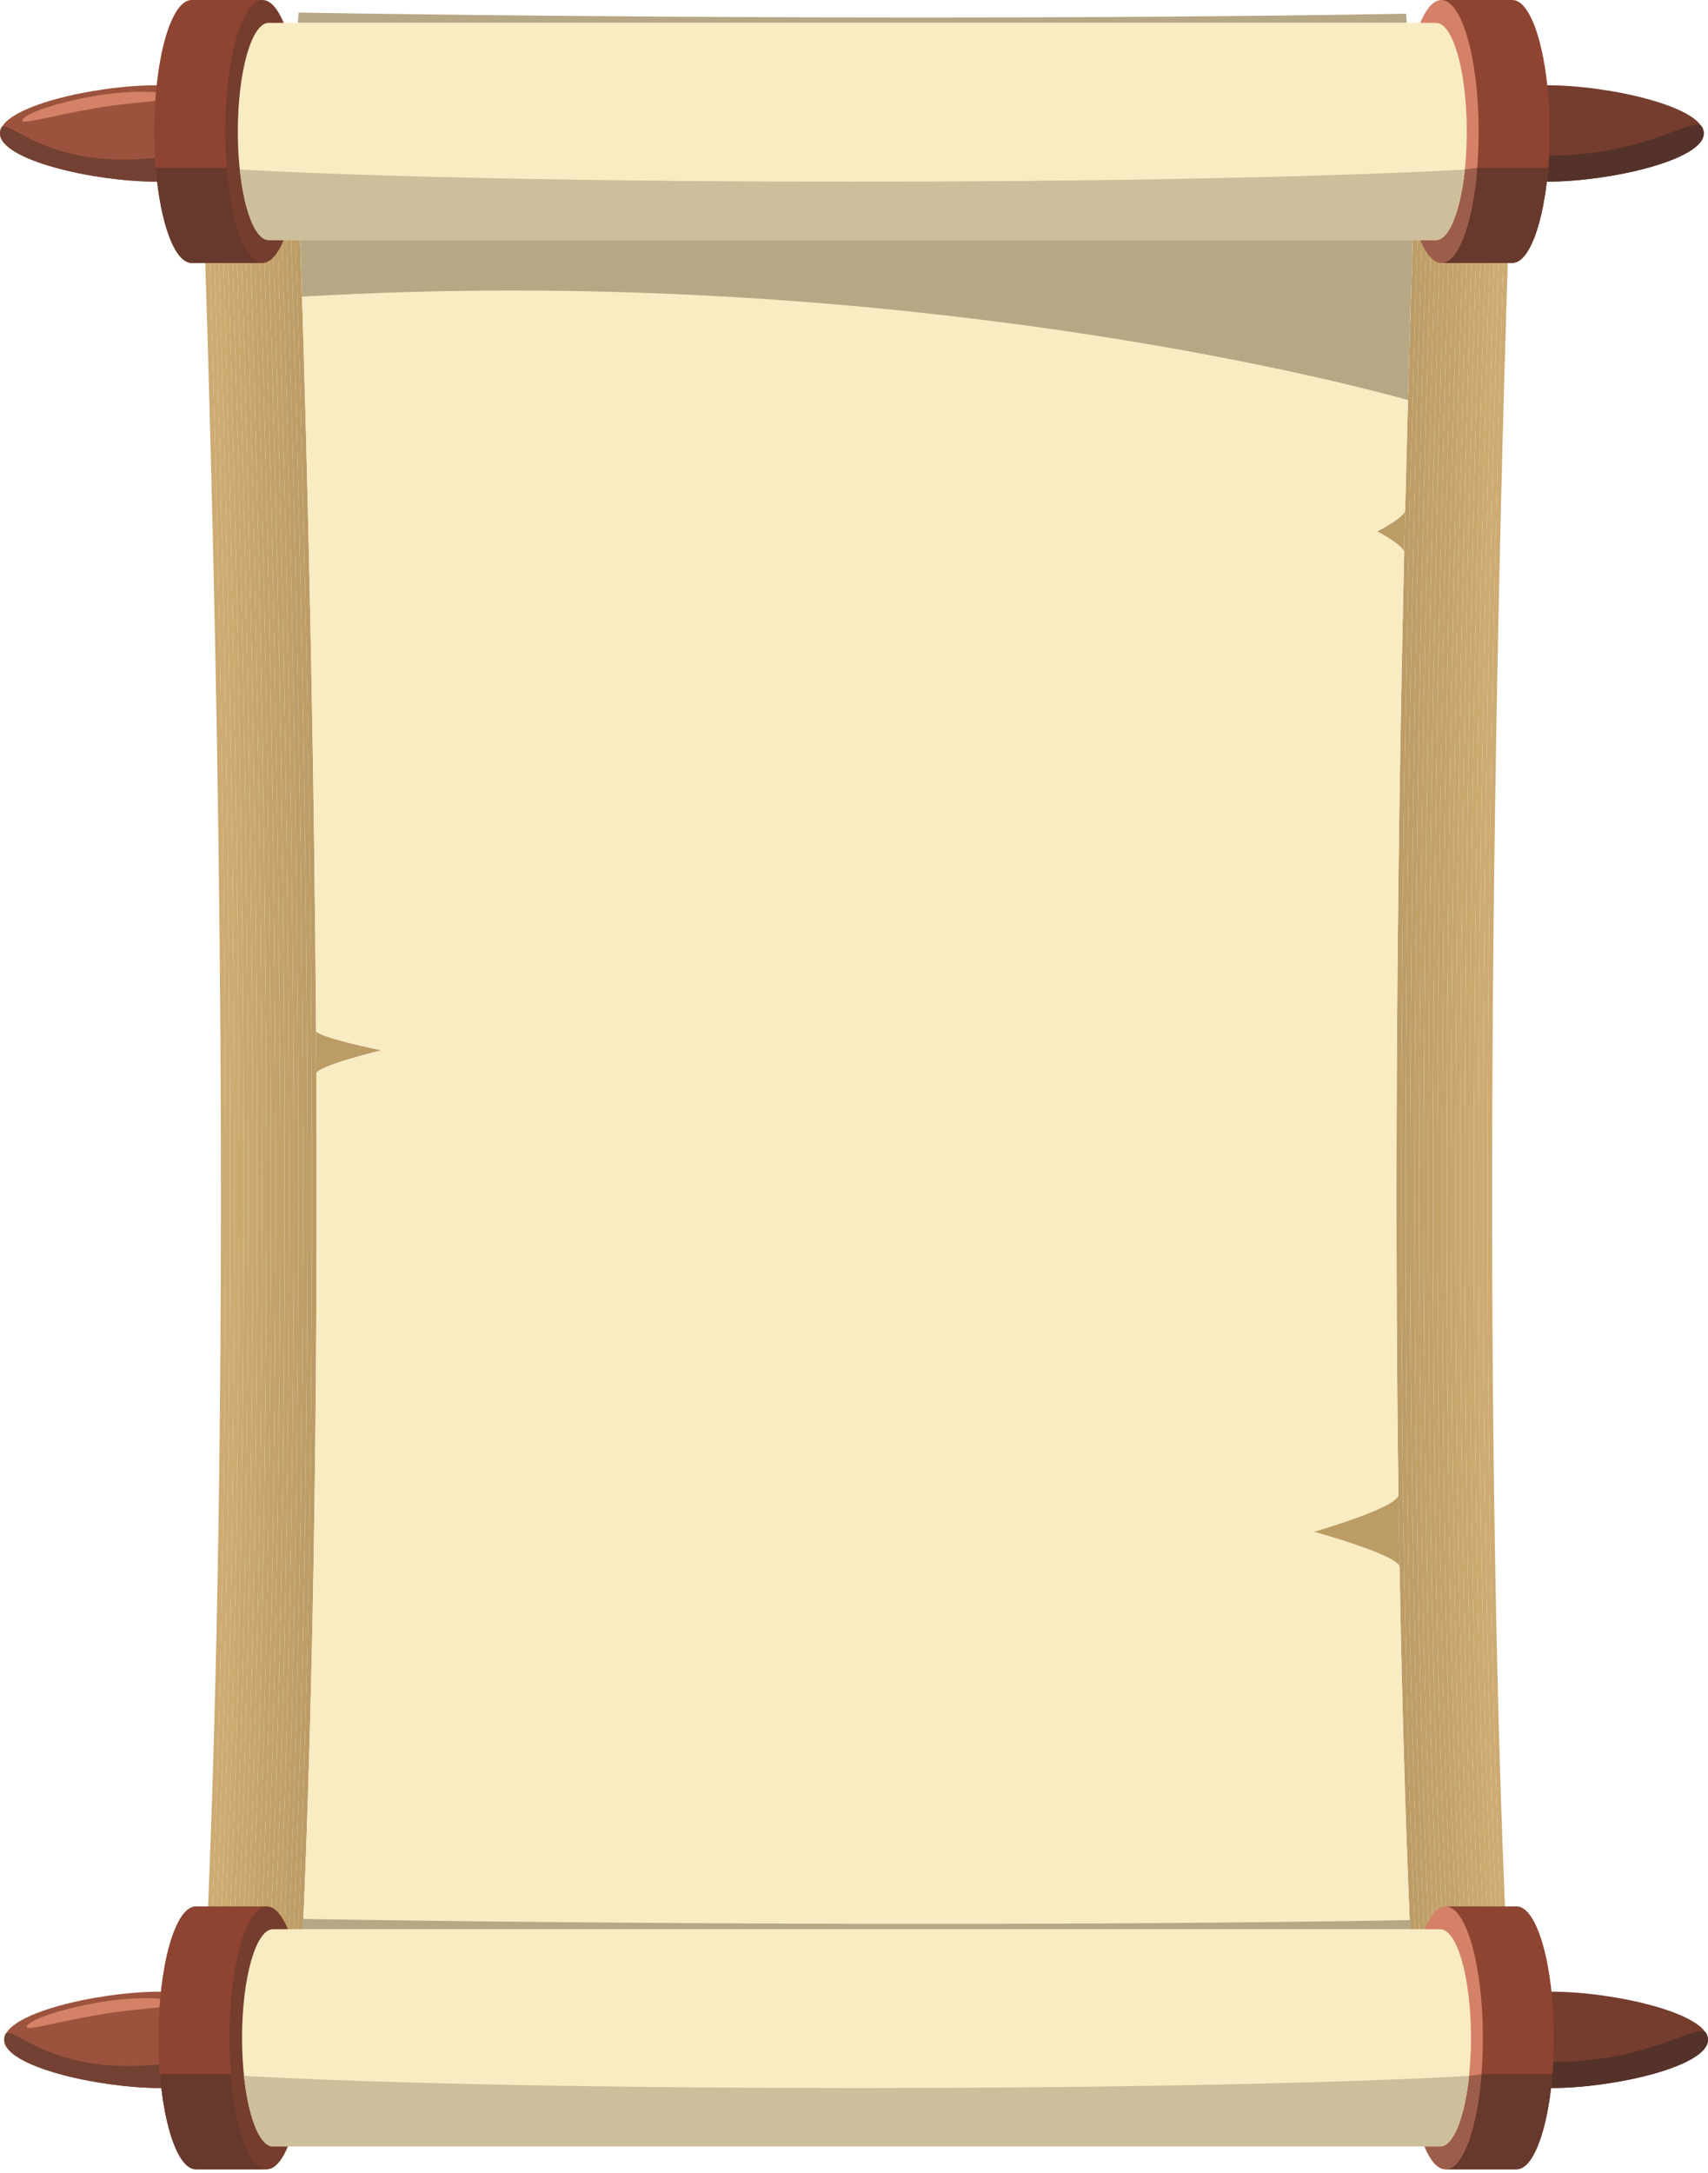 <svg width="504" height="641" viewBox="0 0 504 641" fill="none" xmlns="http://www.w3.org/2000/svg">
<g id="&#208;&#161;&#208;&#187;&#208;&#190;&#208;&#185;_x0020_1">
<g id="_1987639330272">
<path id="Vector" d="M444.143 563.721H442.811C441.895 542.158 440.931 514.031 440.201 479.28C440.076 473.424 439.953 467.091 439.842 460.696C439.822 459.651 439.792 457.716 439.755 455.451C439.667 449.952 439.554 442.356 439.516 439.665C438.397 356.787 438.944 264.409 441.197 164.945L441.488 152.501C441.541 150.197 441.599 147.885 441.659 145.564C441.772 140.994 441.895 136.11 442.015 131.507C442.52 112.179 443.092 92.543 443.719 72.703H445.064C444.213 99.458 443.473 125.859 442.853 151.662L442.565 164.171C440.299 263.645 439.732 356.549 440.874 440.31C440.924 443.977 441.142 458.07 441.2 461.45C441.95 504.381 443.077 538.438 444.146 563.725L444.143 563.721ZM62.665 563.721H61.342C63.403 514.771 65.678 432.873 65.104 317.036L65.031 304.352C64.549 231.427 63.006 153.745 60.429 72.699H61.774C64.359 154.009 65.897 231.662 66.373 304.332L66.446 317.02C67.023 433.283 64.715 515.158 62.665 563.718V563.721Z" fill="#CDAB72"/>
<path id="Vector_2" d="M442.813 563.722H441.478C440.557 542.095 439.579 513.69 438.839 478.433C438.718 472.739 438.6 466.304 438.487 459.942C438.47 458.844 438.44 456.929 438.405 454.724C438.322 449.274 438.204 441.811 438.169 439.02C437.067 357.025 437.597 265.17 439.842 165.715L440.128 153.342C440.181 151.05 440.239 148.745 440.294 146.444C440.407 141.996 440.532 136.933 440.648 132.456C441.16 112.83 441.734 92.884 442.379 72.703H443.722C443.094 92.543 442.522 112.179 442.018 131.507C441.897 136.11 441.774 140.997 441.662 145.564C441.601 147.885 441.546 150.197 441.491 152.502L441.2 164.945C438.949 264.409 438.4 356.787 439.519 439.665C439.559 442.356 439.672 449.955 439.757 455.451C439.795 457.713 439.822 459.648 439.845 460.696C439.955 467.091 440.078 473.424 440.204 479.28C440.934 514.031 441.897 542.158 442.813 563.722V563.722ZM63.99 563.722H62.665C64.717 515.162 67.023 433.286 66.446 317.023L66.373 304.335C65.894 231.666 64.356 154.009 61.774 72.703H63.119C65.711 154.274 67.244 231.91 67.721 304.319L67.791 317.013C68.371 433.67 66.03 515.545 63.987 563.725L63.99 563.722Z" fill="#CDAB72"/>
<path id="Vector_3" d="M441.476 563.721H440.143C439.213 542.039 438.219 513.353 437.476 477.58C437.358 472.061 437.233 465.517 437.127 459.194C437.107 458.044 437.077 456.139 437.045 454.003C436.959 448.59 436.851 441.278 436.811 438.378C435.73 357.27 436.237 265.934 438.475 166.489C438.485 165.963 438.743 154.714 438.758 154.181C438.811 151.896 438.869 149.611 438.924 147.313C439.029 142.995 439.162 137.757 439.275 133.402C439.79 113.482 440.377 93.218 441.029 72.699H442.374C441.729 92.88 441.155 112.827 440.643 132.453C440.527 136.93 440.402 141.993 440.289 146.44C440.231 148.742 440.176 151.043 440.123 153.338L439.837 165.712C437.592 265.17 437.062 357.022 438.164 439.017C438.201 441.811 438.317 449.271 438.4 454.72C438.435 456.926 438.465 458.841 438.482 459.938C438.595 466.304 438.716 472.736 438.834 478.43C439.574 513.687 440.553 542.092 441.473 563.718L441.476 563.721ZM65.314 563.721H63.987C66.03 515.542 68.371 433.666 67.791 317.01L67.721 304.315C67.244 231.907 65.711 154.271 63.119 72.699H64.464C67.063 154.552 68.589 232.152 69.066 304.302L69.138 317C69.718 434.043 67.35 515.909 65.317 563.721H65.314Z" fill="#CDAB72"/>
<path id="Vector_4" d="M440.146 563.721H438.814C437.878 541.983 436.866 513.015 436.116 476.734C436.003 471.373 435.88 464.737 435.775 458.437C435.755 457.243 435.725 455.349 435.692 453.279C435.609 447.908 435.504 440.739 435.461 437.737C434.4 357.505 434.887 266.691 437.115 167.26C437.127 166.559 437.381 155.729 437.393 155.021C437.446 152.75 437.504 150.474 437.559 148.189C437.662 143.993 437.795 138.583 437.908 134.351C438.43 114.143 439.024 93.562 439.684 72.703H441.029C440.377 93.221 439.79 113.485 439.275 133.405C439.162 137.76 439.029 142.995 438.924 147.316C438.866 149.615 438.811 151.9 438.758 154.185C438.743 154.717 438.485 165.967 438.475 166.492C436.237 265.934 435.727 357.273 436.811 438.382C436.851 441.285 436.959 448.593 437.045 454.006C437.08 456.142 437.107 458.047 437.127 459.198C437.233 465.524 437.361 472.068 437.476 477.583C438.219 513.356 439.213 542.042 440.144 563.725L440.146 563.721ZM66.644 563.721H65.317C67.349 515.909 69.718 434.043 69.138 317L69.066 304.302C68.589 232.152 67.066 154.552 64.464 72.699H65.806C68.416 154.823 69.934 232.41 70.408 304.286C70.408 304.659 70.476 316.55 70.481 316.987C71.066 434.404 68.667 516.259 66.644 563.721Z" fill="#CBAB70"/>
<path id="Vector_5" d="M438.814 563.721H437.479C436.538 541.927 435.512 512.681 434.756 475.887C434.646 470.695 434.523 463.953 434.418 457.687C434.397 456.443 434.367 454.562 434.335 452.551C434.254 447.227 434.152 440.204 434.111 437.092C433.065 357.743 433.537 267.455 435.755 168.03C435.772 167.154 436.013 156.747 436.033 155.855C436.084 153.596 436.139 151.334 436.197 149.062C436.297 144.985 436.432 139.403 436.538 135.296C437.065 114.794 437.669 93.899 438.344 72.699H439.687C439.027 93.558 438.43 114.14 437.91 134.347C437.797 138.58 437.664 143.99 437.562 148.186C437.504 150.471 437.449 152.746 437.396 155.018C437.383 155.726 437.13 166.555 437.117 167.256C434.889 266.691 434.402 357.501 435.464 437.734C435.504 440.736 435.612 447.905 435.695 453.275C435.727 455.345 435.757 457.24 435.777 458.434C435.883 464.733 436.008 471.367 436.119 476.73C436.869 513.012 437.88 541.976 438.816 563.718L438.814 563.721ZM67.974 563.721H66.642C68.664 516.259 71.063 434.404 70.478 316.987C70.476 316.55 70.408 304.659 70.406 304.285C69.931 232.413 68.413 154.823 65.804 72.699H67.149C69.766 155.111 71.279 232.671 71.751 304.272C71.751 304.735 71.818 316.428 71.823 316.974C72.408 434.738 69.982 516.587 67.972 563.721H67.974Z" fill="#CBA96F"/>
<path id="Vector_6" d="M437.479 563.721H436.139C435.195 541.867 434.156 512.341 433.394 475.037C433.291 470.014 433.163 463.163 433.062 456.939C433.04 455.643 433.012 453.775 432.982 451.83C432.899 446.553 432.796 439.668 432.756 436.451C431.735 357.984 432.182 268.215 434.395 168.807C434.415 167.759 434.648 157.759 434.671 156.698C434.723 154.452 434.776 152.201 434.831 149.939C434.932 145.99 435.07 140.227 435.173 136.249C435.707 115.459 436.319 94.249 437.002 72.703H438.347C437.672 93.902 437.067 114.798 436.54 135.3C436.435 139.407 436.299 144.989 436.199 149.066C436.141 151.338 436.086 153.599 436.036 155.858C436.016 156.751 435.775 167.16 435.757 168.033C433.539 267.455 433.067 357.746 434.114 437.095C434.154 440.207 434.257 447.231 434.337 452.555C434.37 454.565 434.4 456.447 434.42 457.69C434.525 463.953 434.651 470.699 434.759 475.89C435.516 512.688 436.543 541.93 437.481 563.725L437.479 563.721ZM69.309 563.721H67.977C69.984 516.587 72.41 434.738 71.828 316.974C71.823 316.428 71.758 304.735 71.755 304.272C71.281 232.671 69.771 155.114 67.154 72.699H68.496C71.123 155.408 72.626 232.932 73.098 304.252C73.103 304.815 73.166 316.306 73.171 316.964C73.755 435.052 71.306 516.891 69.309 563.718V563.721Z" fill="#C9A86F"/>
<path id="Vector_7" d="M436.139 563.721H434.804C433.853 541.811 432.801 512 432.034 474.187C431.931 469.33 431.803 462.382 431.702 456.189C431.682 454.839 431.652 452.981 431.622 451.103C431.547 445.868 431.446 439.132 431.404 435.806C430.4 358.222 430.829 268.976 433.03 169.578C433.052 168.354 433.276 158.781 433.301 157.538C433.351 155.302 433.406 153.064 433.461 150.815C433.557 146.989 433.7 141.053 433.8 137.198C434.337 116.117 434.954 94.59 435.652 72.699H436.997C436.312 94.246 435.702 115.456 435.168 136.245C435.065 140.223 434.927 145.987 434.826 149.935C434.774 152.194 434.721 154.449 434.666 156.694C434.643 157.759 434.41 167.756 434.39 168.804C432.177 268.212 431.73 357.981 432.751 436.447C432.791 439.665 432.894 446.549 432.977 451.827C433.007 453.771 433.035 455.64 433.057 456.936C433.16 463.159 433.286 470.011 433.389 475.034C434.151 512.338 435.193 541.864 436.134 563.718L436.139 563.721ZM70.641 563.721H69.306C71.301 516.894 73.753 435.055 73.168 316.967C73.163 316.312 73.1 304.818 73.095 304.256C72.624 232.935 71.121 155.411 68.493 72.703H69.838C72.476 155.709 73.971 233.207 74.44 304.246C74.445 304.897 74.508 316.19 74.513 316.957C75.1 435.343 72.626 517.175 70.644 563.725L70.641 563.721Z" fill="#C9A86F"/>
<path id="Vector_8" d="M434.804 563.721H433.464C432.51 541.741 431.442 511.653 430.669 473.344C430.576 468.652 430.445 461.598 430.348 455.438C430.325 454.043 430.297 452.201 430.267 450.382C430.187 445.187 430.094 438.597 430.051 435.167C429.068 358.467 429.477 269.74 431.67 170.351C431.698 168.949 431.908 159.793 431.938 158.378C431.991 156.155 432.044 153.927 432.096 151.688C432.187 147.984 432.335 141.877 432.433 138.147C432.977 116.782 433.602 94.937 434.31 72.699H435.654C434.957 94.587 434.34 116.117 433.803 137.198C433.702 141.053 433.559 146.989 433.464 150.815C433.411 153.064 433.354 155.302 433.303 157.538C433.276 158.781 433.055 168.354 433.032 169.578C430.829 268.976 430.403 358.222 431.406 435.806C431.449 439.132 431.549 445.868 431.625 451.103C431.655 452.981 431.685 454.839 431.705 456.189C431.808 462.382 431.933 469.326 432.036 474.187C432.804 512 433.855 541.811 434.806 563.721H434.804ZM71.981 563.721H70.641C72.626 517.169 75.098 435.339 74.511 316.954C74.506 316.19 74.443 304.894 74.438 304.243C73.969 233.206 72.473 155.709 69.836 72.699H71.181C73.826 156.013 75.314 233.484 75.78 304.223C75.785 304.967 75.848 316.064 75.853 316.944C76.44 435.594 73.949 517.41 71.976 563.721H71.981Z" fill="#C9A76D"/>
<path id="Vector_9" d="M433.466 563.721H432.124C431.168 541.665 430.089 511.299 429.311 472.491C429.218 467.971 429.093 460.811 428.993 454.687C428.97 453.242 428.94 451.41 428.912 449.658C428.837 444.509 428.742 438.064 428.699 434.523C427.733 358.705 428.122 270.504 430.305 171.129C430.34 169.548 430.538 160.818 430.573 159.218C430.624 157.009 430.676 154.79 430.729 152.564C430.817 148.99 430.967 142.697 431.06 139.093C431.607 117.446 432.242 95.284 432.96 72.699H434.305C433.597 94.937 432.972 116.782 432.428 138.147C432.332 141.877 432.182 147.988 432.091 151.688C432.039 153.923 431.986 156.152 431.933 158.378C431.903 159.796 431.69 168.953 431.665 170.351C429.472 269.736 429.065 358.467 430.046 435.167C430.089 438.593 430.182 445.187 430.262 450.382C430.292 452.201 430.32 454.043 430.343 455.438C430.443 461.595 430.571 468.652 430.664 473.344C431.437 511.656 432.508 541.741 433.459 563.721H433.466ZM73.324 563.721H71.981C73.954 517.41 76.445 435.594 75.858 316.944C75.853 316.064 75.79 304.97 75.785 304.223C75.319 233.484 73.831 156.013 71.186 72.699H72.531C75.186 156.327 76.666 233.762 77.13 304.206C77.138 305.046 77.198 315.945 77.206 316.931C77.793 435.802 75.286 517.612 73.326 563.721H73.324Z" fill="#C7A66D"/>
<path id="Vector_10" d="M432.124 563.721H430.782C429.821 541.583 428.729 510.932 427.949 471.644C427.858 467.289 427.733 460.028 427.633 453.933C427.61 452.442 427.582 450.62 427.555 448.934C427.479 443.825 427.389 437.522 427.344 433.881C426.401 358.943 426.769 271.267 428.945 171.899C428.983 170.15 429.171 161.833 429.211 160.057C429.261 157.855 429.314 155.656 429.366 153.441C429.449 149.988 429.605 143.524 429.693 140.045C430.247 118.118 430.89 95.642 431.62 72.703H432.965C432.247 95.288 431.612 117.446 431.065 139.096C430.972 142.704 430.819 148.993 430.734 152.568C430.681 154.79 430.629 157.012 430.578 159.221C430.541 160.818 430.343 169.551 430.31 171.132C428.124 270.504 427.735 358.708 428.704 434.526C428.747 438.068 428.839 444.512 428.917 449.661C428.945 451.41 428.975 453.246 428.998 454.691C429.098 460.815 429.223 467.974 429.316 472.494C430.094 511.306 431.173 541.672 432.129 563.725L432.124 563.721ZM74.666 563.721H73.321C75.281 517.612 77.788 435.802 77.201 316.931C77.195 315.945 77.133 305.046 77.125 304.206C76.661 233.765 75.181 156.331 72.526 72.699H73.871C76.536 156.648 78.006 234.056 78.47 304.193C78.478 305.122 78.535 315.823 78.543 316.917C79.133 435.964 76.611 517.761 74.664 563.721H74.666Z" fill="#C7A66D"/>
<path id="Vector_11" d="M430.784 563.721H429.439C428.481 541.477 427.374 510.552 426.589 470.795C426.506 466.602 426.375 459.241 426.28 453.183C426.253 451.642 426.227 449.83 426.205 448.206C426.13 443.147 426.042 436.986 425.999 433.236C425.071 359.185 425.419 272.025 427.587 172.673C427.628 170.742 427.806 162.852 427.848 160.894C427.899 158.712 427.951 156.513 428.001 154.317C428.084 150.987 428.242 144.35 428.325 140.994C428.887 118.786 429.535 95.992 430.275 72.703H431.62C430.89 95.642 430.247 118.118 429.693 140.045C429.605 143.524 429.449 149.988 429.366 153.441C429.314 155.656 429.261 157.858 429.211 160.057C429.171 161.83 428.983 170.146 428.945 171.899C426.769 271.267 426.401 358.946 427.344 433.881C427.389 437.522 427.48 443.825 427.555 448.934C427.582 450.62 427.608 452.439 427.633 453.933C427.73 460.031 427.858 467.289 427.949 471.644C428.729 510.932 429.821 541.583 430.782 563.721H430.784ZM76.016 563.721H74.669C76.616 517.761 79.138 435.964 78.548 316.917C78.54 315.823 78.483 305.122 78.475 304.193C78.011 234.056 76.541 156.648 73.876 72.699H75.221C77.898 156.972 79.358 234.354 79.82 304.18C79.828 305.205 79.885 315.7 79.893 316.904C80.485 436.07 77.956 517.857 76.019 563.721H76.016Z" fill="#C4A46B"/>
<path id="Vector_12" d="M429.437 563.721H428.092C427.128 541.354 426.014 510.152 425.226 469.948C425.146 465.927 425.018 458.457 424.92 452.432C424.898 450.842 424.87 449.043 424.847 447.485C424.775 442.469 424.687 436.45 424.644 432.598C423.733 359.419 424.062 272.789 426.22 173.443C426.263 171.343 426.436 163.867 426.478 161.737C426.529 159.561 426.579 157.382 426.631 155.193C426.712 151.986 426.872 145.174 426.953 141.943C427.517 119.45 428.172 96.346 428.925 72.703H430.27C429.53 95.992 428.882 118.786 428.32 140.994C428.237 144.35 428.079 150.987 427.996 154.317C427.946 156.513 427.894 158.712 427.843 160.894C427.801 162.852 427.62 170.742 427.582 172.673C425.415 272.025 425.066 359.185 425.994 433.236C426.037 436.986 426.125 443.147 426.2 448.206C426.222 449.83 426.25 451.642 426.275 453.183C426.371 459.241 426.501 466.602 426.584 470.795C427.369 510.549 428.473 541.477 429.434 563.721H429.437ZM77.364 563.721H76.014C77.951 517.857 80.48 436.07 79.888 316.904C79.883 315.7 79.823 305.205 79.815 304.18C79.353 234.354 77.893 156.972 75.216 72.699H76.563C79.248 157.31 80.701 234.658 81.16 304.163C81.165 305.281 81.225 315.581 81.23 316.894C81.823 436.103 79.291 517.886 77.361 563.721H77.364Z" fill="#C4A26A"/>
<path id="Vector_13" d="M428.092 563.721H426.742C425.778 541.212 424.652 509.725 423.869 469.098C423.789 465.243 423.663 457.677 423.568 451.678C423.54 450.038 423.515 448.249 423.492 446.761C423.422 441.788 423.339 435.915 423.292 431.95C422.406 359.661 422.715 273.549 424.862 174.217C424.908 171.942 425.068 164.885 425.121 162.574C425.166 160.411 425.216 158.239 425.271 156.066C425.344 152.984 425.512 145.997 425.59 142.892C426.16 120.122 426.822 96.703 427.587 72.699H428.932C428.18 96.343 427.525 119.447 426.96 141.94C426.88 145.17 426.717 151.979 426.639 155.19C426.586 157.376 426.536 159.558 426.486 161.734C426.443 163.867 426.27 171.34 426.227 173.44C424.07 272.789 423.741 359.419 424.652 432.595C424.694 436.447 424.78 442.465 424.855 447.482C424.877 449.039 424.905 450.838 424.928 452.429C425.026 458.454 425.153 465.924 425.234 469.945C426.022 510.152 427.136 541.354 428.099 563.718L428.092 563.721ZM78.719 563.721H77.366C79.296 517.886 81.828 436.107 81.235 316.894C81.228 315.581 81.17 305.278 81.165 304.163C80.706 234.658 79.253 157.31 76.568 72.699H77.916C80.611 157.65 82.053 234.966 82.51 304.143C82.517 305.357 82.575 315.456 82.583 316.881C83.175 436.077 80.648 517.847 78.724 563.718L78.719 563.721Z" fill="#C4A26A"/>
<path id="Vector_14" d="M80.056 564.188C79.627 563.88 79.188 563.725 78.741 563.725H78.719C80.643 517.85 83.172 436.084 82.578 316.888C82.57 315.466 82.513 305.364 82.505 304.15C82.048 234.973 80.606 157.654 77.911 72.706H78.739C78.912 72.706 79.082 72.683 79.253 72.637C81.96 157.968 83.393 235.274 83.847 304.14C83.855 305.44 83.913 315.344 83.918 316.881C84.512 436.365 81.975 518.28 80.051 564.191L80.056 564.188ZM425.407 564.079C424.433 541.361 423.294 509.481 422.504 468.252C422.431 464.565 422.303 456.89 422.208 450.931C422.185 449.241 422.158 447.469 422.135 446.037C422.065 441.107 421.984 435.379 421.939 431.315C421.069 359.906 421.362 274.317 423.5 174.994C423.55 172.538 423.701 165.904 423.756 163.417C423.806 161.265 423.856 159.105 423.906 156.946C423.977 153.987 424.147 146.821 424.223 143.845C424.797 120.79 425.467 97.047 426.243 72.68C426.345 72.693 426.451 72.703 426.554 72.703H427.587C426.822 96.707 426.16 120.125 425.59 142.896C425.515 145.997 425.344 152.988 425.271 156.07C425.219 158.246 425.169 160.415 425.121 162.578C425.068 164.889 424.908 171.942 424.862 174.221C422.712 273.553 422.403 359.664 423.292 431.954C423.339 435.918 423.422 441.791 423.492 446.765C423.515 448.253 423.543 450.038 423.568 451.682C423.663 457.677 423.791 465.246 423.869 469.102C424.654 509.729 425.778 541.216 426.742 563.725H426.551C426.167 563.725 425.781 563.844 425.404 564.079H425.407Z" fill="#C2A26A"/>
<path id="Vector_15" d="M81.353 565.586C80.929 564.971 80.498 564.502 80.056 564.184C81.978 518.27 84.517 436.358 83.923 316.874C83.918 315.337 83.86 305.433 83.852 304.133C83.398 235.266 81.966 157.964 79.258 72.63C79.705 72.507 80.146 72.223 80.578 71.793C83.313 157.812 84.743 235.366 85.197 304.12C85.205 305.512 85.26 315.221 85.27 316.861C85.867 437.373 83.29 519.731 81.356 565.586H81.353ZM424.107 565.351C423.119 542.346 421.944 509.761 421.144 467.398C421.074 463.88 420.946 456.102 420.853 450.18C420.825 448.437 420.8 446.675 420.78 445.312C420.71 440.425 420.634 434.843 420.587 430.673C419.736 360.143 420.005 275.073 422.137 175.764C422.19 173.139 422.333 166.919 422.391 164.257C422.439 162.117 422.491 159.968 422.541 157.815C422.607 154.981 422.78 147.644 422.855 144.793C423.435 121.249 424.122 96.954 424.918 71.978C425.349 72.365 425.796 72.6 426.243 72.679C425.47 97.047 424.797 120.789 424.223 143.844C424.15 146.82 423.977 153.986 423.906 156.946C423.856 159.108 423.806 161.264 423.756 163.417C423.698 165.904 423.55 172.537 423.5 174.994C421.362 274.316 421.069 359.905 421.939 431.315C421.987 435.382 422.065 441.106 422.135 446.037C422.158 447.468 422.185 449.241 422.208 450.931C422.303 456.889 422.431 464.564 422.504 468.251C423.294 509.484 424.433 541.364 425.407 564.078C424.965 564.349 424.534 564.779 424.11 565.351H424.107Z" fill="#C2A269"/>
<path id="Vector_16" d="M82.618 567.921C82.206 566.998 81.785 566.218 81.353 565.59C83.288 519.735 85.865 437.376 85.268 316.864C85.257 315.224 85.202 305.516 85.195 304.124C84.741 235.369 83.31 157.819 80.575 71.796C81.014 71.353 81.444 70.755 81.865 70.014C84.648 157.128 86.086 235.23 86.537 304.104C86.547 305.592 86.603 315.099 86.61 316.848C87.217 439.106 84.567 522.202 82.618 567.918V567.921ZM422.845 567.551C421.829 544.169 420.607 510.582 419.784 466.559C419.721 463.202 419.588 455.319 419.495 449.43C419.468 447.634 419.445 445.888 419.425 444.592C419.355 439.747 419.282 434.308 419.237 430.025C418.406 360.385 418.655 275.837 420.777 176.538C420.835 173.731 420.966 167.934 421.026 165.097C421.076 162.964 421.124 160.835 421.171 158.688C421.239 155.98 421.415 148.467 421.48 145.739C422.08 121.418 422.792 96.263 423.618 70.341C424.039 71.036 424.471 71.585 424.913 71.978C424.12 96.954 423.432 121.249 422.85 144.793C422.777 147.641 422.604 154.982 422.536 157.815C422.486 159.968 422.433 162.118 422.386 164.257C422.328 166.916 422.185 173.136 422.132 175.765C420 275.077 419.731 360.147 420.582 430.674C420.627 434.843 420.705 440.425 420.775 445.313C420.795 446.675 420.823 448.438 420.848 450.18C420.94 456.103 421.071 463.88 421.139 467.399C421.939 509.758 423.111 542.347 424.102 565.352C423.67 565.937 423.249 566.674 422.84 567.547L422.845 567.551Z" fill="#C2A16A"/>
<path id="Vector_17" d="M83.842 571.195C83.448 569.961 83.039 568.867 82.62 567.921C84.57 522.205 87.22 439.109 86.612 316.851C86.605 315.099 86.55 305.592 86.54 304.107C86.085 235.234 84.65 157.131 81.868 70.017C82.299 69.257 82.718 68.341 83.127 67.283C85.98 155.884 87.43 234.863 87.887 304.09C87.9 305.674 87.952 314.983 87.96 316.845C88.58 441.599 85.825 525.737 83.845 571.198L83.842 571.195ZM421.623 570.679C420.572 546.854 419.279 511.954 418.421 465.702C418.361 462.521 418.228 454.532 418.14 448.676C418.113 446.837 418.088 445.094 418.07 443.864C418.002 439.063 417.929 433.772 417.879 429.384C417.071 360.62 417.302 276.595 419.415 177.309C419.478 174.329 419.596 168.949 419.661 165.934C419.711 163.817 419.759 161.694 419.809 159.561C419.872 156.976 420.05 149.287 420.115 146.685C420.74 121.289 421.485 94.96 422.361 67.749C422.77 68.761 423.191 69.627 423.623 70.338C422.797 96.26 422.085 121.411 421.485 145.736C421.417 148.467 421.242 155.977 421.176 158.685C421.126 160.831 421.081 162.961 421.031 165.094C420.971 167.931 420.838 173.728 420.782 176.535C418.66 275.834 418.411 360.382 419.242 430.022C419.287 434.301 419.362 439.744 419.43 444.588C419.45 445.885 419.473 447.631 419.5 449.426C419.593 455.312 419.726 463.196 419.789 466.555C420.612 510.578 421.834 544.165 422.85 567.547C422.431 568.443 422.024 569.492 421.628 570.676L421.623 570.679Z" fill="#C2A068"/>
<path id="Vector_18" d="M85.032 575.183H84.951C84.595 573.731 84.224 572.395 83.84 571.195C85.82 525.734 88.572 441.596 87.955 316.842C87.947 314.983 87.895 305.671 87.882 304.087C87.425 234.86 85.975 155.881 83.122 67.28C83.544 66.185 83.955 64.929 84.349 63.533C87.295 154.063 88.765 234.258 89.227 304.074C89.24 305.747 89.292 314.858 89.302 316.828C89.937 444.625 87.054 530.029 85.034 575.183H85.032ZM420.439 574.786C419.342 550.472 417.957 513.938 417.059 464.859C417.001 461.84 416.873 453.749 416.78 447.925C416.753 446.037 416.73 444.314 416.713 443.147C416.647 438.389 416.577 433.237 416.527 428.746C415.737 360.865 415.945 277.362 418.05 178.09C418.115 174.935 418.226 169.971 418.296 166.777C418.341 164.677 418.389 162.561 418.439 160.445C418.497 157.984 418.68 150.121 418.74 147.644C419.395 120.876 420.185 93.033 421.121 64.168C421.518 65.511 421.929 66.711 422.353 67.756C421.478 94.967 420.732 121.299 420.108 146.692C420.045 149.298 419.867 156.983 419.801 159.568C419.751 161.701 419.704 163.824 419.653 165.941C419.588 168.956 419.47 174.336 419.407 177.316C417.295 276.602 417.066 360.623 417.872 429.391C417.922 433.776 417.995 439.07 418.063 443.871C418.078 445.101 418.105 446.844 418.133 448.683C418.223 454.539 418.356 462.525 418.414 465.709C419.272 511.961 420.564 546.861 421.616 570.686C421.207 571.913 420.813 573.282 420.434 574.793L420.439 574.786Z" fill="#BE9F69"/>
<path id="Vector_19" d="M420.343 575.183H419.094C417.967 550.296 416.59 513.346 415.699 464.009C415.646 461.156 415.511 452.962 415.423 447.178C415.395 445.244 415.37 443.524 415.358 442.423C415.29 437.704 415.227 432.698 415.175 428.108C414.404 361.106 414.592 278.129 416.688 178.86C416.758 175.53 416.858 170.987 416.931 167.617C416.976 165.524 417.026 163.424 417.074 161.318C417.127 158.98 417.315 150.941 417.373 148.59C418.05 120.664 418.878 91.538 419.869 61.242H420.338C420.594 62.28 420.855 63.255 421.121 64.165C420.185 93.03 419.395 120.873 418.74 147.641C418.68 150.118 418.494 157.984 418.439 160.441C418.389 162.561 418.341 164.674 418.296 166.774C418.226 169.968 418.115 174.932 418.05 178.086C415.945 277.359 415.734 360.861 416.527 428.743C416.577 433.233 416.647 438.385 416.713 443.144C416.73 444.311 416.753 446.037 416.78 447.922C416.873 453.749 417.004 461.837 417.059 464.856C417.96 513.935 419.345 550.468 420.439 574.783C420.409 574.915 420.376 575.051 420.343 575.18V575.183ZM86.397 575.183H85.032C87.052 530.029 89.935 444.625 89.3 316.828C89.29 314.858 89.237 305.747 89.225 304.074C88.766 234.258 87.293 154.066 84.347 63.533C84.553 62.806 84.753 62.042 84.949 61.238H85.621C88.63 153.14 90.108 234.047 90.57 304.054C90.58 305.823 90.632 314.735 90.642 316.812C91.272 443.752 88.462 529.166 86.394 575.18L86.397 575.183Z" fill="#BE9D67"/>
<path id="Vector_20" d="M419.096 575.183H417.726C416.569 549.608 415.212 512.384 414.336 463.16C414.291 460.471 414.158 452.181 414.068 446.424C414.04 444.437 414.018 442.734 414 441.695C413.937 437.026 413.875 432.159 413.824 427.456C413.074 361.344 413.24 278.883 415.33 179.634C415.403 176.129 415.493 172.005 415.568 168.454C415.613 166.374 415.661 164.287 415.711 162.191C415.762 159.975 415.952 151.761 416.007 149.539C416.687 121.365 417.52 91.928 418.527 61.238H419.872C418.878 91.535 418.052 120.664 417.375 148.587C417.317 150.938 417.129 158.976 417.076 161.314C417.029 163.421 416.978 165.521 416.933 167.614C416.861 170.983 416.76 175.527 416.69 178.857C414.595 278.126 414.404 361.103 415.177 428.104C415.23 432.698 415.292 437.704 415.36 442.42C415.373 443.517 415.4 445.237 415.425 447.175C415.513 452.962 415.649 461.152 415.701 464.006C416.592 513.343 417.97 550.293 419.096 575.18V575.183ZM87.767 575.183H86.397C88.462 529.169 91.275 443.755 90.645 316.815C90.632 314.739 90.582 305.823 90.572 304.058C90.11 234.05 88.632 153.143 85.624 61.242H86.971C89.992 153.577 91.46 234.434 91.917 304.041C91.93 305.906 91.977 314.619 91.99 316.805C92.615 442.73 89.889 528.151 87.769 575.186L87.767 575.183Z" fill="#BE9E66"/>
<path id="Vector_21" d="M417.726 575.183H416.359C415.162 548.812 413.835 511.303 412.976 462.313C412.916 458.904 412.695 444.678 412.645 440.974C412.289 414.755 412.071 385.636 412.071 353.563C412.068 298.757 412.698 235.326 414.341 163.067C414.392 160.974 414.587 152.588 414.638 150.485C415.32 122.07 416.158 92.329 417.177 61.238H418.527C417.521 91.928 416.688 121.362 416.008 149.539C415.955 151.761 415.762 159.978 415.711 162.191C415.661 164.287 415.614 166.377 415.568 168.454C415.493 172.002 415.403 176.125 415.33 179.634C413.24 278.883 413.074 361.344 413.825 427.456C413.875 432.159 413.937 437.026 414 441.695C414.018 442.734 414.04 444.433 414.068 446.424C414.158 452.184 414.291 460.474 414.336 463.16C415.215 512.381 416.572 549.608 417.726 575.183ZM89.134 575.183H87.764C89.885 528.151 92.612 442.73 91.985 316.802C91.972 314.616 91.924 305.903 91.912 304.038C91.455 234.43 89.987 153.573 86.966 61.238H88.314C91.347 154.016 92.798 234.83 93.254 304.025C93.267 305.979 93.317 314.494 93.327 316.792C93.39 329.331 93.42 341.474 93.42 353.219C93.422 458.345 91.099 531.818 89.132 575.18L89.134 575.183Z" fill="#BC9C67"/>
<path id="Vector_22" d="M416.359 575.183C415.162 548.811 413.835 511.303 412.976 462.313C412.916 458.904 387.691 451.913 387.691 451.913C387.691 451.913 412.695 444.678 412.645 440.974C412.289 414.755 412.071 385.635 412.071 353.563C412.071 385.635 412.289 414.755 412.645 440.974C412.695 444.678 412.916 458.904 412.976 462.313C413.835 511.303 415.162 548.811 416.359 575.183ZM93.332 316.795C93.322 314.497 93.272 305.979 93.26 304.028C93.272 305.982 112.585 309.864 112.585 309.864C112.585 309.864 93.322 314.5 93.332 316.798V316.795ZM414.341 163.07C414.392 160.977 406.375 156.777 406.375 156.777C406.375 156.777 414.587 152.594 414.638 150.488C414.587 152.594 414.392 160.98 414.341 163.07V163.07Z" fill="#BC9C65"/>
<path id="Vector_23" d="M419.056 622.615C419.056 622.615 414.868 570.424 412.979 462.313C412.919 458.903 387.694 451.913 387.694 451.913C387.694 451.913 412.698 444.678 412.648 440.974C411.682 369.955 411.742 277.61 414.344 163.066C414.394 160.973 406.377 156.774 406.377 156.774C406.377 156.774 414.59 152.591 414.64 150.484C415.706 106.164 417.152 58.606 419.056 7.761H86.439C90.775 123.283 92.72 221.848 93.262 304.024C93.274 305.978 112.588 309.861 112.588 309.861C112.588 309.861 93.325 314.497 93.335 316.795C94.361 523.908 86.439 622.618 86.439 622.618H419.056V622.615Z" fill="#F9EBC2"/>
<path id="Vector_24" d="M415.468 118.035C415.468 118.035 304.406 85.715 151.264 85.715C131.233 85.715 110.462 86.267 89.149 87.52C88.888 78.867 88.612 70.104 88.321 61.235H417.177C416.539 80.695 415.97 99.623 415.468 118.035V118.035Z" fill="#B6A785"/>
<g id="Group">
<path id="Vector_25" d="M416.359 569.174H89.137C89.212 568.189 89.29 567.177 89.368 566.139C89.368 566.139 171.185 567.594 273.452 567.594C318.784 567.594 368.142 567.306 416.156 566.479C416.226 567.399 416.291 568.298 416.361 569.171L416.359 569.174Z" fill="#B6A785"/>
<path id="Vector_26" d="M437.21 601.809C437.21 593.959 439.361 587.59 457.801 587.59C476.243 587.59 504 593.959 504 601.809C504 609.659 476.243 616.025 457.801 616.025C439.358 616.025 437.21 609.656 437.21 601.809V601.809Z" fill="#753D2E"/>
<path id="Vector_27" d="M504 601.808C504 601.064 503.752 600.337 503.285 599.626C503.767 600.006 504 600.707 504 601.808Z" fill="#947A52"/>
<path id="Vector_28" d="M457.801 616.024C457.766 616.024 457.728 616.024 457.695 616.024C457.984 613.561 458.205 610.968 458.343 608.283C458.724 608.29 459.113 608.29 459.51 608.29C461.008 608.29 462.596 608.247 464.285 608.151C485.61 606.941 497.569 599.252 501.995 599.252C502.537 599.252 502.966 599.368 503.285 599.623C503.749 600.334 504 601.061 504 601.805C504 609.656 476.243 616.021 457.801 616.021V616.024Z" fill="#543229"/>
<path id="Vector_29" d="M68.034 601.809C68.034 593.959 65.889 587.59 47.444 587.59C28.999 587.59 1.247 593.959 1.247 601.809C1.247 609.659 28.999 616.025 47.444 616.025C65.889 616.025 68.034 609.656 68.034 601.809Z" fill="#9C533D"/>
<path id="Vector_30" d="M7.841 597.9C8.599 594.699 36.965 586.849 52.211 590.41C52.563 592.556 41.981 592.146 29.162 594.391C15.344 596.812 7.51 599.309 7.841 597.903V597.9Z" fill="#D48167"/>
<path id="Vector_31" d="M1.245 601.809C1.245 600.711 1.425 600.096 1.819 599.848C1.443 600.489 1.245 601.144 1.245 601.809Z" fill="#947A52"/>
<path id="Vector_32" d="M47.444 616.024C28.999 616.024 1.247 609.656 1.247 601.809C1.247 601.144 1.448 600.489 1.821 599.848C1.967 599.758 2.138 599.715 2.341 599.715C3.872 599.715 7.126 602.169 12.792 604.619C18.46 607.073 26.54 609.523 37.731 609.523C38.862 609.523 40.029 609.497 41.226 609.447C43.296 609.355 45.213 609.212 46.99 609.027C47.13 611.451 47.336 613.796 47.597 616.028C47.544 616.028 47.491 616.028 47.439 616.028L47.444 616.024Z" fill="#734133"/>
<path id="Vector_33" d="M447.505 562.435H426.551V640.002H447.505C453.588 640.002 458.526 622.638 458.526 601.217C458.526 579.792 453.588 562.432 447.505 562.432V562.435Z" fill="#8E4431"/>
<path id="Vector_34" d="M447.531 640.002H447.536H447.531ZM447.56 640.002C447.565 640.002 447.565 640.002 447.565 640.002H447.56ZM447.616 639.998C447.621 639.998 447.621 639.998 447.624 639.998C447.621 639.998 447.621 639.998 447.616 639.998ZM447.648 639.995C447.648 639.995 447.648 639.995 447.653 639.995C447.648 639.995 447.648 639.995 447.648 639.995ZM447.705 639.992H447.709H447.705ZM447.734 639.989H447.739C447.739 639.989 447.739 639.989 447.734 639.989Z" fill="#947A52"/>
<path id="Vector_35" d="M447.505 640.002H426.551C426.561 640.002 426.571 640.002 426.579 640.002C426.581 640.002 426.581 640.002 426.586 640.002C426.594 640.002 426.601 640.002 426.609 640.002C426.614 640.002 426.614 640.002 426.616 640.002C426.624 640.002 426.634 639.999 426.644 639.999C426.652 639.999 426.659 639.999 426.672 639.999H426.674C426.684 639.999 426.694 639.999 426.702 639.995C426.704 639.995 426.704 639.995 426.704 639.995C426.714 639.995 426.722 639.995 426.732 639.995C426.742 639.995 426.752 639.992 426.762 639.992C426.762 639.992 426.762 639.992 426.767 639.992C426.774 639.992 426.782 639.992 426.795 639.989C426.815 639.989 426.835 639.985 426.852 639.985C426.855 639.985 426.855 639.985 426.855 639.985C430.649 639.631 433.966 632.528 435.87 621.96C435.873 621.947 435.878 621.934 435.878 621.92L435.88 621.917C436.427 618.855 436.864 615.505 437.155 611.944H437.153H458.097C456.792 627.879 452.672 639.622 447.751 639.985H447.746C447.739 639.989 447.731 639.989 447.719 639.989H447.714C447.704 639.989 447.699 639.992 447.686 639.992C447.676 639.992 447.666 639.992 447.659 639.992C447.654 639.992 447.654 639.992 447.654 639.992C447.643 639.995 447.638 639.995 447.626 639.995C447.623 639.995 447.623 639.995 447.618 639.995C447.611 639.995 447.603 639.995 447.591 639.995C447.581 639.995 447.573 639.999 447.563 639.999C447.563 639.999 447.563 639.999 447.558 639.999C447.548 639.999 447.543 639.999 447.531 639.999H447.526C447.516 639.999 447.505 639.999 447.498 639.999L447.505 640.002Z" fill="#67382C"/>
<path id="Vector_36" d="M437.572 601.217C437.572 622.635 432.636 640.002 426.551 640.002C420.466 640.002 415.536 622.638 415.536 601.217C415.536 579.792 420.469 562.432 426.551 562.432C432.636 562.432 437.572 579.792 437.572 601.217Z" fill="#D48167"/>
<path id="Vector_37" d="M426.579 640.002C426.581 640.002 426.581 640.002 426.586 640.002C426.581 640.002 426.581 640.002 426.579 640.002ZM426.609 640.002C426.614 640.002 426.614 640.002 426.617 640.002C426.614 640.002 426.614 640.002 426.609 640.002ZM426.672 639.999H426.674H426.672ZM426.702 639.995C426.704 639.995 426.704 639.995 426.704 639.995C426.704 639.995 426.704 639.995 426.702 639.995ZM426.762 639.992C426.762 639.992 426.762 639.992 426.767 639.992C426.762 639.992 426.762 639.992 426.762 639.992ZM426.85 639.985C426.852 639.985 426.852 639.985 426.852 639.985C426.852 639.985 426.852 639.985 426.85 639.985ZM435.868 621.96C435.87 621.947 435.875 621.934 435.875 621.92C435.875 621.934 435.87 621.947 435.868 621.96ZM435.878 621.92C436.425 618.858 436.859 615.509 437.15 611.947H437.153C436.862 615.509 436.425 618.862 435.878 621.92Z" fill="#4D3129"/>
<path id="Vector_38" d="M426.551 640.002C424.25 640.002 422.112 637.512 420.341 633.26H424.963C424.973 633.26 424.983 633.26 424.991 633.26C424.996 633.26 424.998 633.26 425.001 633.26C425.008 633.256 425.013 633.256 425.021 633.256C425.021 633.256 425.026 633.256 425.028 633.256C425.036 633.256 425.046 633.256 425.051 633.256H425.053C425.063 633.256 425.073 633.256 425.081 633.256C425.083 633.256 425.083 633.256 425.083 633.256C425.093 633.256 425.101 633.256 425.111 633.256H425.116C425.126 633.256 425.134 633.256 425.144 633.253C425.144 633.253 425.144 633.253 425.149 633.253C425.164 633.253 425.184 633.25 425.206 633.25C428.885 632.922 432.024 624.913 433.366 613.611C433.371 613.597 433.371 613.584 433.374 613.571C433.374 613.568 433.374 613.564 433.374 613.564C433.416 613.191 433.462 612.814 433.502 612.437L437.153 611.951C436.859 615.512 436.427 618.865 435.88 621.924C435.878 621.924 435.88 621.924 435.878 621.927C435.878 621.94 435.873 621.954 435.87 621.967C433.963 632.535 430.646 639.638 426.855 639.992C426.855 639.992 426.855 639.992 426.852 639.992C426.835 639.992 426.815 639.995 426.795 639.995C426.785 639.999 426.775 639.999 426.767 639.999C426.762 639.999 426.762 639.999 426.762 639.999C426.752 640.002 426.742 640.002 426.732 640.002C426.722 640.002 426.717 640.002 426.704 640.002C426.704 640.002 426.704 640.002 426.702 640.002C426.694 640.005 426.684 640.005 426.674 640.005H426.672C426.662 640.005 426.654 640.005 426.644 640.005C426.634 640.005 426.624 640.009 426.617 640.009C426.614 640.009 426.614 640.009 426.609 640.009C426.601 640.009 426.594 640.009 426.586 640.009C426.581 640.009 426.581 640.009 426.579 640.009C426.571 640.009 426.561 640.009 426.551 640.009V640.002Z" fill="#9C5D4A"/>
<path id="Vector_39" d="M57.792 562.435H78.744V640.002H57.792C51.707 640.002 46.772 622.638 46.772 601.217C46.772 579.792 51.707 562.432 57.792 562.432V562.435Z" fill="#8E4431"/>
<path id="Vector_40" d="M57.765 640.002C57.765 640.002 57.763 640.002 57.76 640.002C57.76 640.002 57.763 640.002 57.765 640.002ZM57.735 640.002C57.732 640.002 57.732 640.002 57.73 640.002C57.732 640.002 57.732 640.002 57.735 640.002ZM57.704 639.999C57.702 639.999 57.702 639.999 57.702 639.999H57.704ZM57.674 639.999C57.674 639.999 57.671 639.999 57.669 639.999C57.671 639.999 57.671 639.999 57.674 639.999Z" fill="#947A52"/>
<path id="Vector_41" d="M78.741 640.002H57.789C57.779 640.002 57.772 640.002 57.762 640.002C57.762 640.002 57.759 640.002 57.757 640.002C57.749 640.002 57.739 640.002 57.732 640.002C57.729 640.002 57.729 640.002 57.727 640.002C57.719 640.002 57.709 639.999 57.702 639.999H57.699C57.691 639.999 57.681 639.999 57.671 639.999C57.671 639.999 57.669 639.999 57.666 639.999C57.659 639.999 57.649 639.999 57.639 639.995C52.678 639.767 48.518 627.978 47.203 611.947H68.147C69.47 628.147 73.713 639.999 78.739 639.999L78.741 640.002Z" fill="#67382C"/>
<path id="Vector_42" d="M67.723 601.217C67.723 622.635 72.659 640.002 78.741 640.002C84.826 640.002 89.759 622.638 89.759 601.217C89.759 579.792 84.826 562.432 78.741 562.432C72.656 562.432 67.723 579.792 67.723 601.217Z" fill="#753D2E"/>
<path id="Vector_43" d="M424.963 569.174H80.53C75.502 569.174 71.424 583.515 71.424 601.22C71.424 618.911 75.502 633.259 80.53 633.259H424.963C429.991 633.259 434.066 618.911 434.066 601.22C434.066 583.519 429.991 569.174 424.963 569.174Z" fill="#F9EBC2"/>
<path id="Vector_44" d="M425.001 633.259C425.007 633.256 425.012 633.256 425.019 633.256C425.012 633.256 425.007 633.256 425.001 633.259Z" fill="#815042"/>
<path id="Vector_45" d="M80.496 633.259C80.489 633.256 80.484 633.256 80.478 633.256C80.484 633.256 80.489 633.256 80.496 633.259Z" fill="#5F362B"/>
<path id="Vector_46" d="M425.114 633.253C425.123 633.253 425.13 633.253 425.14 633.25C425.13 633.253 425.125 633.253 425.114 633.253Z" fill="#815042"/>
<path id="Vector_47" d="M80.378 633.253C80.373 633.253 80.364 633.253 80.36 633.25C80.364 633.253 80.373 633.253 80.378 633.253Z" fill="#5F362B"/>
<path id="Vector_48" d="M80.354 633.249C80.334 633.249 80.317 633.246 80.299 633.246C80.317 633.246 80.336 633.249 80.354 633.249Z" fill="#5F362B"/>
<path id="Vector_49" d="M425.201 633.249C428.877 632.922 432.014 624.913 433.361 613.61C432.019 624.91 428.88 632.919 425.201 633.249Z" fill="#815042"/>
<path id="Vector_50" d="M80.294 633.246C80.284 633.246 80.277 633.246 80.269 633.246C80.277 633.246 80.284 633.246 80.294 633.246ZM80.264 633.243C77.595 632.975 75.211 628.66 73.595 621.977C75.211 628.66 77.592 632.975 80.264 633.243ZM73.585 621.937C73.585 621.93 73.58 621.92 73.58 621.917C73.58 621.924 73.585 621.93 73.585 621.937ZM73.567 621.867C73.567 621.864 73.567 621.864 73.567 621.861V621.867Z" fill="#5F362B"/>
<path id="Vector_51" d="M424.963 633.259H80.53C80.52 633.259 80.513 633.259 80.503 633.259C80.5 633.259 80.498 633.259 80.495 633.259C80.488 633.256 80.483 633.256 80.475 633.256C80.473 633.256 80.47 633.256 80.468 633.256C80.46 633.256 80.453 633.256 80.445 633.256C80.445 633.256 80.442 633.256 80.44 633.256C80.43 633.256 80.42 633.256 80.412 633.256C80.41 633.256 80.407 633.256 80.407 633.256C80.4 633.256 80.392 633.256 80.385 633.256C80.382 633.256 80.38 633.256 80.377 633.256C80.372 633.256 80.362 633.256 80.357 633.253C80.355 633.253 80.352 633.253 80.352 633.253C80.335 633.253 80.315 633.249 80.297 633.249C80.294 633.249 80.294 633.249 80.292 633.246C80.282 633.246 80.274 633.246 80.267 633.246C80.267 633.246 80.264 633.243 80.262 633.243C77.592 632.975 75.211 628.66 73.592 621.977C73.587 621.963 73.585 621.95 73.582 621.937C73.582 621.93 73.577 621.92 73.577 621.917C73.572 621.897 73.57 621.884 73.565 621.867V621.861C72.9 619.083 72.365 615.902 71.997 612.437C71.997 612.437 128.333 616.024 252.744 616.024C377.158 616.024 433.489 612.437 433.489 612.437C433.449 612.813 433.406 613.19 433.361 613.564C433.361 613.567 433.361 613.571 433.361 613.571C433.359 613.584 433.359 613.597 433.354 613.61C432.006 624.91 428.87 632.919 425.194 633.249C425.174 633.249 425.154 633.253 425.136 633.253C425.131 633.253 425.131 633.253 425.131 633.253C425.121 633.256 425.116 633.256 425.103 633.256H425.098C425.088 633.256 425.083 633.256 425.071 633.256C425.071 633.256 425.071 633.256 425.068 633.256C425.061 633.256 425.051 633.256 425.041 633.256H425.038C425.031 633.256 425.021 633.256 425.016 633.256C425.013 633.256 425.008 633.256 425.008 633.256C425.001 633.256 424.996 633.256 424.988 633.259C424.983 633.259 424.981 633.259 424.978 633.259C424.971 633.259 424.963 633.259 424.95 633.259H424.963Z" fill="#CDBF9B"/>
</g>
<g id="Group_2">
<path id="Vector_52" d="M415.114 6.743H87.892C87.968 5.757 88.045 4.745 88.123 3.707C88.123 3.707 169.94 5.162 272.208 5.162C317.539 5.162 366.897 4.874 414.911 4.048C414.981 4.967 415.046 5.866 415.117 6.739L415.114 6.743Z" fill="#B6A785"/>
<path id="Vector_53" d="M435.963 39.377C435.963 31.527 438.114 25.158 456.554 25.158C474.996 25.158 502.753 31.527 502.753 39.377C502.753 47.228 474.996 53.593 456.554 53.593C438.111 53.593 435.963 47.224 435.963 39.377Z" fill="#753D2E"/>
<path id="Vector_54" d="M502.753 39.377C502.753 38.633 502.505 37.905 502.038 37.194C502.52 37.575 502.753 38.276 502.753 39.377Z" fill="#947A52"/>
<path id="Vector_55" d="M456.556 53.593C456.521 53.593 456.483 53.593 456.451 53.593C456.739 51.129 456.96 48.537 457.098 45.852C457.48 45.858 457.868 45.858 458.265 45.858C459.763 45.858 461.351 45.815 463.04 45.719C484.366 44.509 496.324 36.821 500.751 36.821C501.293 36.821 501.722 36.937 502.04 37.191C502.505 37.902 502.756 38.63 502.756 39.374C502.756 47.224 474.999 53.589 456.556 53.589V53.593Z" fill="#543229"/>
<path id="Vector_56" d="M66.787 39.377C66.787 31.527 64.642 25.158 46.197 25.158C27.752 25.158 0 31.527 0 39.377C0 47.227 27.752 53.593 46.197 53.593C64.642 53.593 66.787 47.224 66.787 39.377Z" fill="#9C533D"/>
<path id="Vector_57" d="M6.597 35.468C7.354 32.267 35.721 24.417 50.967 27.979C51.318 30.125 40.737 29.715 27.917 31.96C14.099 34.38 6.265 36.877 6.597 35.472V35.468Z" fill="#D48167"/>
<path id="Vector_58" d="M0 39.377C0 38.279 0.181 37.664 0.575 37.416C0.198 38.057 0 38.712 0 39.377Z" fill="#947A52"/>
<path id="Vector_59" d="M46.197 53.593C27.752 53.593 0 47.224 0 39.377C0 38.712 0.201 38.057 0.575 37.416C0.72 37.327 0.891 37.284 1.094 37.284C2.625 37.284 5.879 39.737 11.545 42.188C17.213 44.641 25.293 47.092 36.484 47.092C37.615 47.092 38.782 47.065 39.979 47.016C42.049 46.923 43.966 46.781 45.743 46.596C45.883 49.019 46.089 51.364 46.35 53.596C46.297 53.596 46.245 53.596 46.192 53.596L46.197 53.593Z" fill="#734133"/>
<path id="Vector_60" d="M446.258 0.003H425.304V77.57H446.258C452.341 77.57 457.279 60.206 457.279 38.785C457.279 17.36 452.341 0 446.258 0V0.003Z" fill="#8E4431"/>
<path id="Vector_61" d="M446.286 77.57H446.291H446.286ZM446.315 77.57C446.32 77.57 446.32 77.57 446.32 77.57H446.315ZM446.371 77.567C446.376 77.567 446.376 77.567 446.379 77.567C446.376 77.567 446.376 77.567 446.371 77.567ZM446.403 77.564C446.403 77.564 446.403 77.564 446.408 77.564C446.403 77.564 446.403 77.564 446.403 77.564ZM446.46 77.56H446.465H446.46ZM446.489 77.557H446.494C446.494 77.557 446.494 77.557 446.489 77.557Z" fill="#947A52"/>
<path id="Vector_62" d="M446.258 77.57H425.304C425.314 77.57 425.324 77.57 425.332 77.57C425.334 77.57 425.334 77.57 425.339 77.57C425.347 77.57 425.354 77.57 425.362 77.57C425.367 77.57 425.367 77.57 425.369 77.57C425.377 77.57 425.387 77.567 425.397 77.567C425.404 77.567 425.412 77.567 425.425 77.567H425.427C425.437 77.567 425.447 77.567 425.455 77.564C425.457 77.564 425.457 77.564 425.457 77.564C425.467 77.564 425.475 77.564 425.485 77.564C425.495 77.564 425.505 77.56 425.515 77.56C425.515 77.56 425.515 77.56 425.52 77.56C425.527 77.56 425.535 77.56 425.547 77.557C425.568 77.557 425.588 77.554 425.605 77.554C425.608 77.554 425.608 77.554 425.608 77.554C429.402 77.2 432.719 70.097 434.623 59.528C434.626 59.515 434.631 59.502 434.631 59.489L434.633 59.485C435.18 56.423 435.617 53.074 435.908 49.512H435.905H456.85C455.545 65.448 451.425 77.19 446.504 77.554H446.499C446.492 77.557 446.484 77.557 446.472 77.557H446.467C446.457 77.557 446.452 77.56 446.439 77.56C446.429 77.56 446.419 77.56 446.411 77.56C446.406 77.56 446.406 77.56 446.406 77.56C446.396 77.564 446.391 77.564 446.379 77.564C446.376 77.564 446.376 77.564 446.371 77.564C446.364 77.564 446.356 77.564 446.344 77.564C446.334 77.564 446.326 77.567 446.316 77.567C446.316 77.567 446.316 77.567 446.311 77.567C446.301 77.567 446.296 77.567 446.283 77.567H446.278C446.268 77.567 446.258 77.567 446.251 77.567L446.258 77.57Z" fill="#67382C"/>
<path id="Vector_63" d="M436.327 38.788C436.327 60.206 431.391 77.574 425.307 77.574C419.222 77.574 414.291 60.21 414.291 38.788C414.291 17.364 419.224 0.003 425.307 0.003C431.391 0.003 436.327 17.364 436.327 38.788Z" fill="#D48167"/>
<path id="Vector_64" d="M425.334 77.57C425.337 77.57 425.337 77.57 425.342 77.57C425.337 77.57 425.337 77.57 425.334 77.57ZM425.364 77.57C425.369 77.57 425.369 77.57 425.372 77.57C425.369 77.57 425.369 77.57 425.364 77.57ZM425.427 77.567H425.43H425.427ZM425.457 77.564C425.46 77.564 425.46 77.564 425.46 77.564C425.46 77.564 425.46 77.564 425.457 77.564ZM425.517 77.56C425.517 77.56 425.517 77.56 425.522 77.56C425.517 77.56 425.517 77.56 425.517 77.56ZM425.605 77.554C425.608 77.554 425.608 77.554 425.608 77.554C425.608 77.554 425.608 77.554 425.605 77.554ZM434.623 59.529C434.626 59.515 434.631 59.502 434.631 59.489C434.631 59.502 434.626 59.515 434.623 59.529ZM434.633 59.489C435.18 56.427 435.614 53.077 435.905 49.516H435.908C435.617 53.077 435.18 56.43 434.633 59.489Z" fill="#4D3129"/>
<path id="Vector_65" d="M425.307 77.57C423.006 77.57 420.868 75.08 419.096 70.828H423.718C423.728 70.828 423.738 70.828 423.746 70.828C423.751 70.828 423.753 70.828 423.756 70.828C423.763 70.825 423.768 70.825 423.776 70.825C423.776 70.825 423.781 70.825 423.784 70.825C423.791 70.825 423.801 70.825 423.806 70.825H423.809C423.819 70.825 423.829 70.825 423.836 70.825C423.839 70.825 423.839 70.825 423.839 70.825C423.849 70.825 423.856 70.825 423.866 70.825H423.871C423.881 70.825 423.889 70.825 423.899 70.821C423.899 70.821 423.899 70.821 423.904 70.821C423.919 70.821 423.939 70.818 423.962 70.818C427.64 70.491 430.779 62.482 432.122 51.179C432.127 51.166 432.127 51.153 432.129 51.139C432.129 51.136 432.129 51.133 432.129 51.133C432.172 50.759 432.217 50.382 432.257 50.005L435.908 49.519C435.614 53.08 435.183 56.434 434.636 59.492C434.633 59.492 434.636 59.492 434.633 59.496C434.633 59.509 434.628 59.522 434.626 59.535C432.719 70.104 429.402 77.207 425.61 77.56C425.61 77.56 425.61 77.56 425.608 77.56C425.59 77.56 425.57 77.564 425.55 77.564C425.54 77.567 425.53 77.567 425.522 77.567C425.517 77.567 425.517 77.567 425.517 77.567C425.507 77.57 425.497 77.57 425.487 77.57C425.477 77.57 425.472 77.57 425.46 77.57C425.46 77.57 425.46 77.57 425.457 77.57C425.45 77.574 425.44 77.574 425.43 77.574H425.427C425.417 77.574 425.409 77.574 425.399 77.574C425.389 77.574 425.379 77.577 425.372 77.577C425.369 77.577 425.369 77.577 425.364 77.577C425.357 77.577 425.349 77.577 425.342 77.577C425.337 77.577 425.337 77.577 425.334 77.577C425.327 77.577 425.317 77.577 425.307 77.577V77.57Z" fill="#9C5D4A"/>
<path id="Vector_66" d="M56.545 0.003H77.497V77.57H56.545C50.46 77.57 45.524 60.206 45.524 38.785C45.524 17.36 50.46 0 56.545 0V0.003Z" fill="#8E4431"/>
<path id="Vector_67" d="M56.518 77.57C56.518 77.57 56.516 77.57 56.513 77.57C56.513 77.57 56.516 77.57 56.518 77.57ZM56.488 77.57C56.485 77.57 56.485 77.57 56.483 77.57C56.485 77.57 56.485 77.57 56.488 77.57ZM56.457 77.567C56.455 77.567 56.455 77.567 56.455 77.567H56.457ZM56.427 77.567C56.427 77.567 56.424 77.567 56.422 77.567C56.424 77.567 56.424 77.567 56.427 77.567Z" fill="#947A52"/>
<path id="Vector_68" d="M77.496 77.57H56.545C56.535 77.57 56.527 77.57 56.517 77.57C56.517 77.57 56.515 77.57 56.512 77.57C56.505 77.57 56.495 77.57 56.487 77.57C56.484 77.57 56.484 77.57 56.482 77.57C56.474 77.57 56.464 77.567 56.457 77.567H56.454C56.447 77.567 56.437 77.567 56.427 77.567C56.427 77.567 56.424 77.567 56.422 77.567C56.414 77.567 56.404 77.567 56.394 77.564C51.433 77.335 47.273 65.547 45.958 49.516H66.903C68.225 65.716 72.468 77.567 77.494 77.567L77.496 77.57Z" fill="#67382C"/>
<path id="Vector_69" d="M66.476 38.788C66.476 60.206 71.412 77.574 77.494 77.574C83.579 77.574 88.512 60.21 88.512 38.788C88.512 17.364 83.579 0.003 77.494 0.003C71.409 0.003 66.476 17.364 66.476 38.788V38.788Z" fill="#753D2E"/>
<path id="Vector_70" d="M423.718 6.743H79.286C74.257 6.743 70.18 21.084 70.18 38.789C70.18 56.48 74.257 70.828 79.286 70.828H423.718C428.747 70.828 432.822 56.48 432.822 38.789C432.822 21.087 428.747 6.743 423.718 6.743V6.743Z" fill="#F9EBC2"/>
<path id="Vector_71" d="M423.756 70.827C423.763 70.824 423.767 70.824 423.774 70.824C423.767 70.824 423.763 70.824 423.756 70.827Z" fill="#815042"/>
<path id="Vector_72" d="M79.251 70.827C79.244 70.824 79.24 70.824 79.233 70.824C79.24 70.824 79.244 70.824 79.251 70.827Z" fill="#5F362B"/>
<path id="Vector_73" d="M423.869 70.824C423.878 70.824 423.885 70.824 423.895 70.821C423.885 70.824 423.881 70.824 423.869 70.824Z" fill="#815042"/>
<path id="Vector_74" d="M79.133 70.825C79.129 70.825 79.12 70.825 79.115 70.821C79.12 70.825 79.129 70.825 79.133 70.825Z" fill="#5F362B"/>
<path id="Vector_75" d="M79.109 70.821C79.089 70.821 79.072 70.818 79.055 70.818C79.072 70.818 79.092 70.821 79.109 70.821Z" fill="#5F362B"/>
<path id="Vector_76" d="M423.954 70.818C427.63 70.49 430.767 62.481 432.114 51.179C430.772 62.478 427.633 70.487 423.954 70.818V70.818Z" fill="#815042"/>
<path id="Vector_77" d="M79.05 70.814C79.04 70.814 79.032 70.814 79.025 70.814C79.032 70.814 79.04 70.814 79.05 70.814ZM79.02 70.811C76.35 70.543 73.966 66.228 72.35 59.545C73.966 66.228 76.347 70.543 79.02 70.811ZM72.34 59.505C72.34 59.499 72.335 59.489 72.335 59.485C72.335 59.492 72.34 59.499 72.34 59.505ZM72.323 59.436C72.323 59.432 72.323 59.432 72.323 59.429V59.436Z" fill="#5F362B"/>
<path id="Vector_78" d="M423.718 70.828H79.286C79.275 70.828 79.268 70.828 79.258 70.828C79.255 70.828 79.253 70.828 79.25 70.828C79.243 70.824 79.238 70.824 79.23 70.824C79.228 70.824 79.225 70.824 79.223 70.824C79.215 70.824 79.208 70.824 79.2 70.824C79.2 70.824 79.198 70.824 79.195 70.824C79.185 70.824 79.175 70.824 79.168 70.824C79.165 70.824 79.163 70.824 79.163 70.824C79.155 70.824 79.147 70.824 79.14 70.824C79.138 70.824 79.135 70.824 79.132 70.824C79.127 70.824 79.117 70.824 79.112 70.821C79.11 70.821 79.107 70.821 79.107 70.821C79.09 70.821 79.07 70.818 79.052 70.818C79.05 70.818 79.05 70.818 79.047 70.814C79.037 70.814 79.03 70.814 79.022 70.814C79.022 70.814 79.02 70.811 79.017 70.811C76.347 70.543 73.966 66.228 72.348 59.545C72.343 59.532 72.34 59.519 72.338 59.505C72.338 59.499 72.333 59.489 72.333 59.485C72.328 59.465 72.325 59.452 72.32 59.436V59.429C71.655 56.651 71.121 53.47 70.752 50.005C70.752 50.005 127.088 53.593 251.499 53.593C375.913 53.593 432.244 50.005 432.244 50.005C432.204 50.382 432.162 50.759 432.116 51.133C432.116 51.136 432.116 51.139 432.116 51.139C432.114 51.152 432.114 51.166 432.109 51.179C430.761 62.478 427.625 70.487 423.949 70.818C423.929 70.818 423.909 70.821 423.891 70.821C423.886 70.821 423.886 70.821 423.886 70.821C423.876 70.824 423.871 70.824 423.859 70.824H423.854C423.844 70.824 423.839 70.824 423.826 70.824C423.826 70.824 423.826 70.824 423.824 70.824C423.816 70.824 423.806 70.824 423.796 70.824H423.793C423.786 70.824 423.776 70.824 423.771 70.824C423.768 70.824 423.763 70.824 423.763 70.824C423.756 70.824 423.751 70.824 423.743 70.828C423.738 70.828 423.736 70.828 423.733 70.828C423.726 70.828 423.718 70.828 423.706 70.828H423.718Z" fill="#CDBF9B"/>
</g>
</g>
</g>
</svg>
